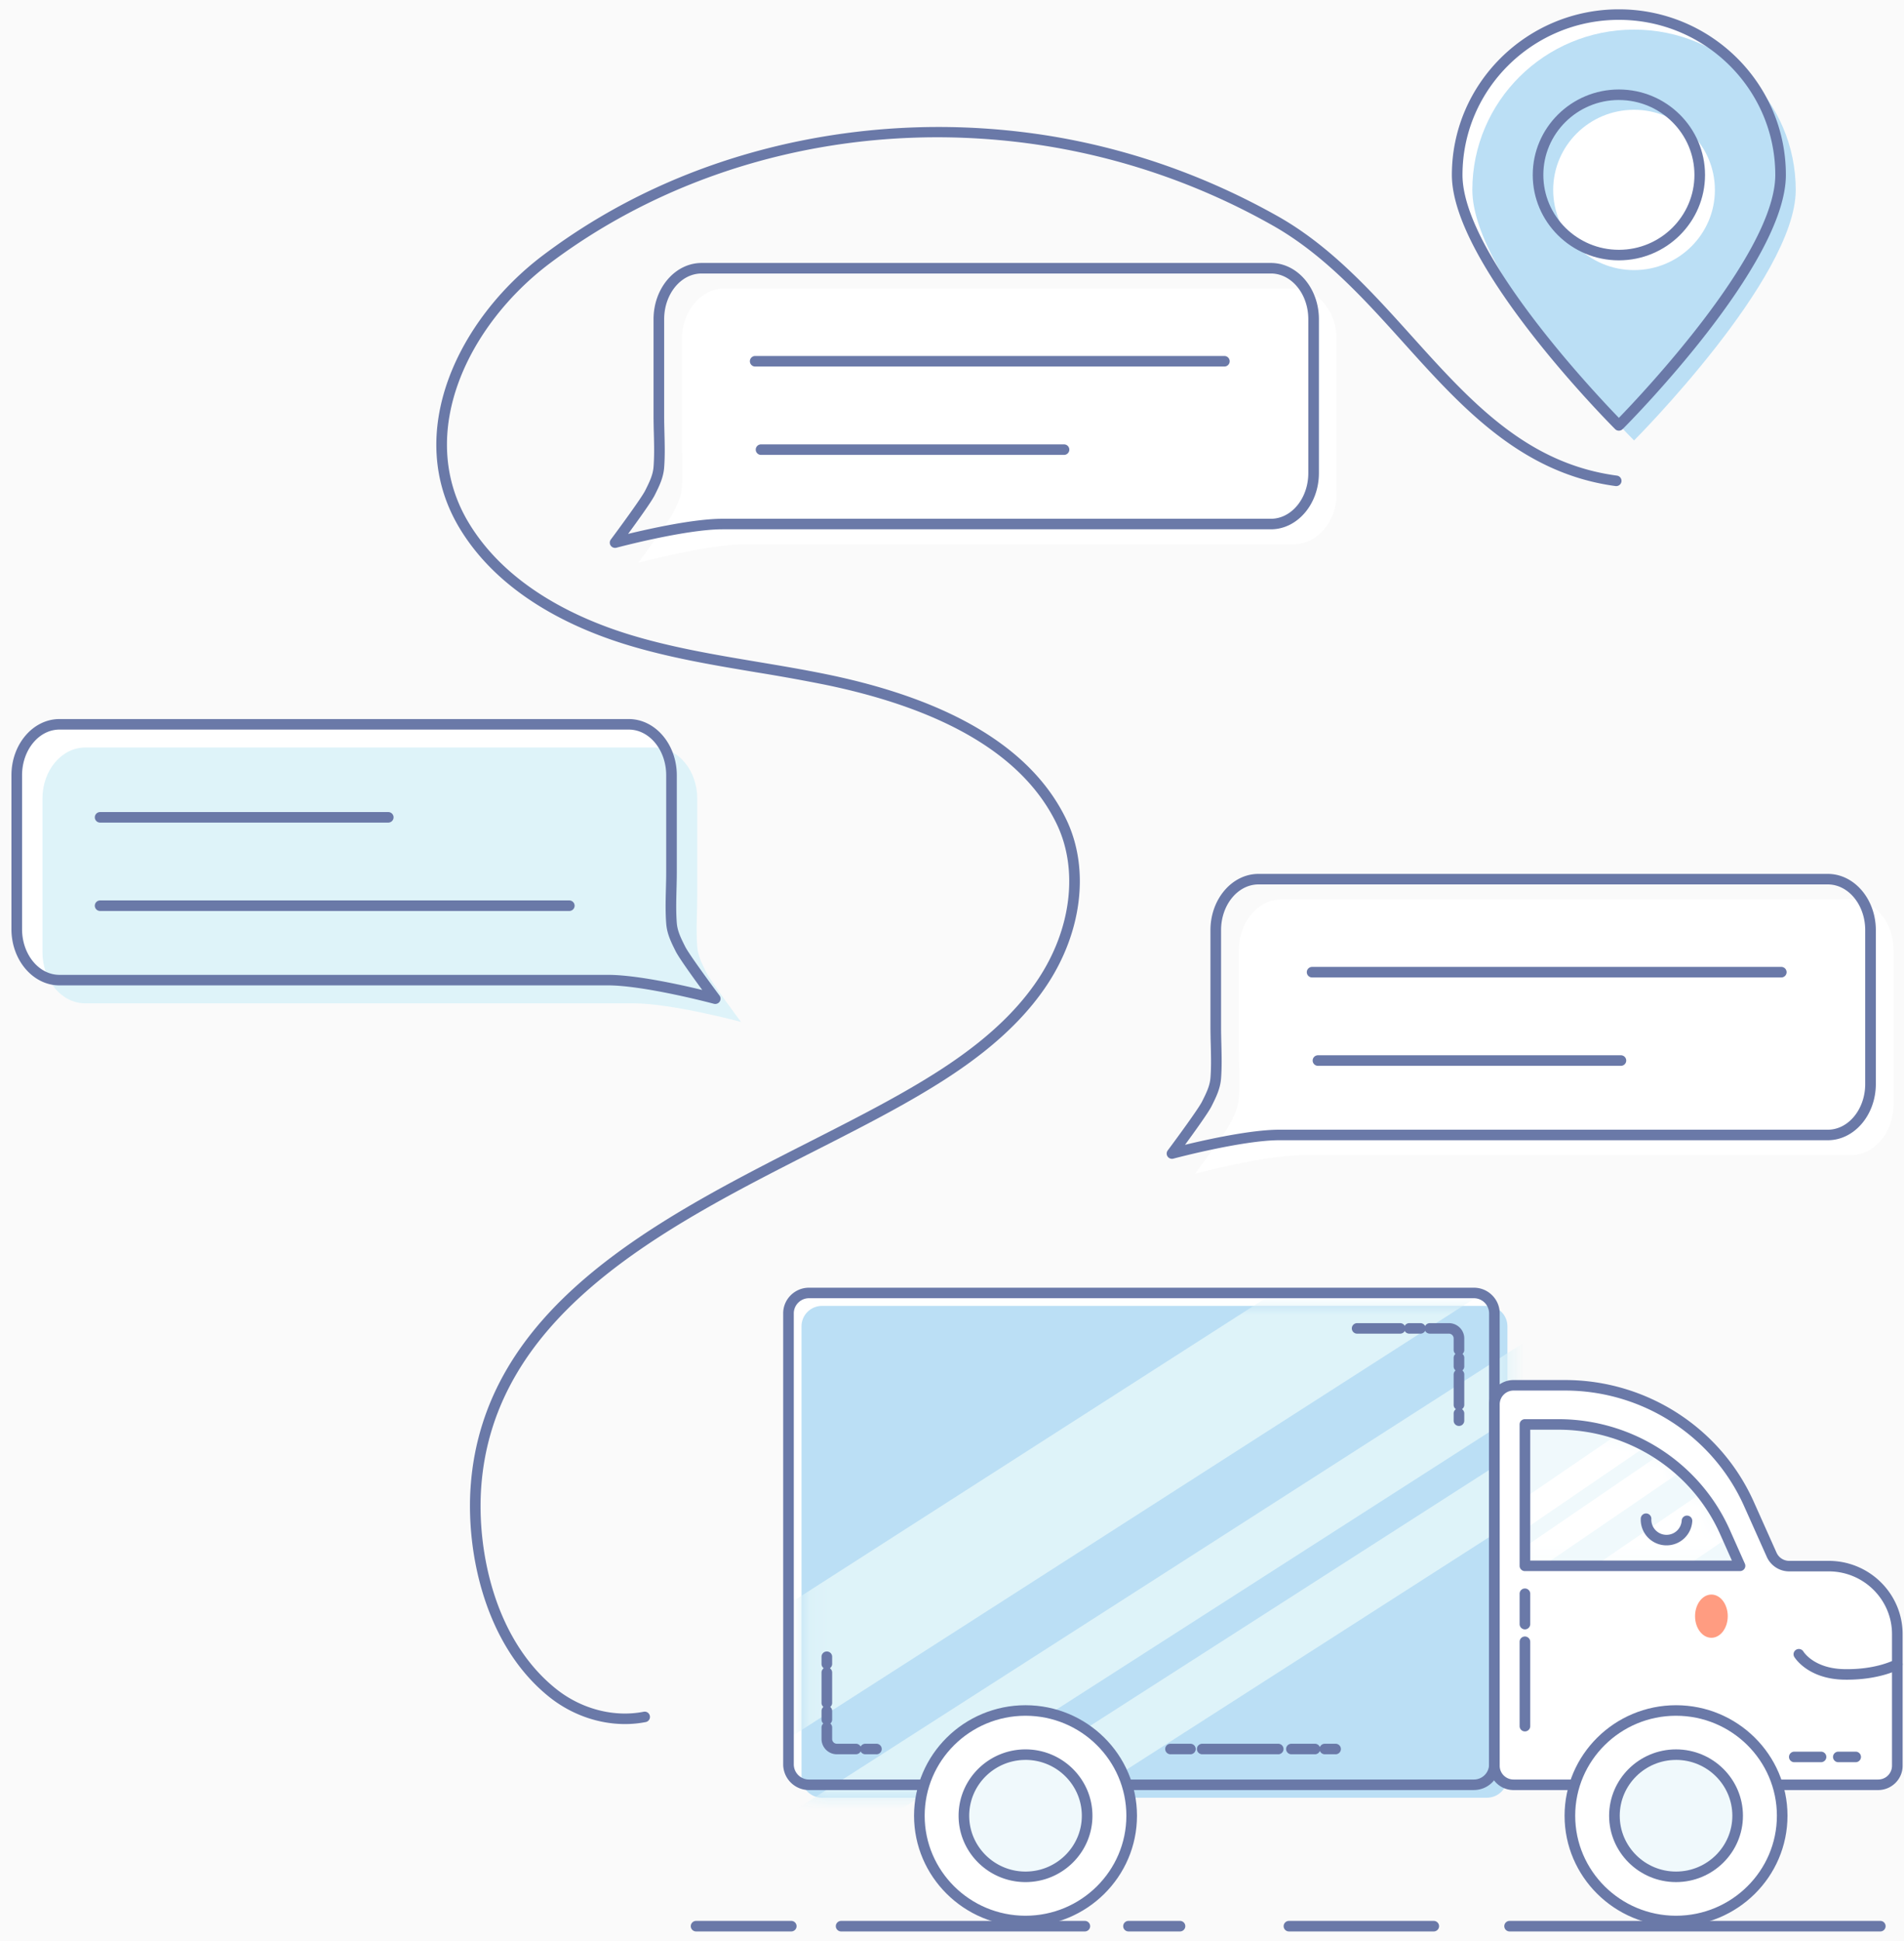 <svg xmlns="http://www.w3.org/2000/svg" xmlns:xlink="http://www.w3.org/1999/xlink" width="104" height="106" viewBox="0 0 104 106">
    <defs>
        <path id="a" d="M37.503 26.879H1.191c-.62 0-1.122-.498-1.122-1.113V1.134C.069.519.57.02 1.19.02h36.312c.62 0 1.123.498 1.123 1.113v24.632c0 .615-.502 1.113-1.123 1.113"/>
        <path id="c" d="M11.752 7.728H.002V.007h1.824c3.943 0 7.514 2.306 9.106 5.882l.82 1.84"/>
    </defs>
    <g fill="none" fill-rule="evenodd">
        <path fill="#FAFAFA" d="M-1227-307H213v900h-1440z"/>
        <path fill="#6A79A8" d="M43.22 105.475h-5.198a.289.289 0 0 1-.29-.288c0-.159.13-.288.29-.288h5.198c.16 0 .29.129.29.288 0 .159-.13.288-.29.288M59.256 105.475H45.944a.289.289 0 0 1-.29-.288c0-.159.13-.288.29-.288h13.312c.16 0 .29.129.29.288 0 .159-.13.288-.29.288M64.453 105.475h-2.812a.289.289 0 0 1-.29-.288c0-.159.13-.288.29-.288h2.812c.16 0 .29.129.29.288 0 .159-.13.288-.29.288"/>
        <path fill="#FFF" d="M80.504 97.467H44.192c-.62 0-1.123-.499-1.123-1.114V71.721c0-.615.502-1.113 1.123-1.113h36.312c.62 0 1.122.498 1.122 1.113v24.632c0 .615-.502 1.114-1.122 1.114"/>
        <path fill="#BBDFF5" d="M81.215 98.172H44.903c-.62 0-1.123-.498-1.123-1.113V72.427c0-.615.503-1.114 1.123-1.114h36.312c.62 0 1.123.499 1.123 1.114v24.632c0 .615-.503 1.113-1.123 1.113"/>
        <g transform="translate(43.737 71.318)">
            <mask id="b" fill="#fff">
                <use xlink:href="#a"/>
            </mask>
            <path fill="#DEF3F9" d="M-2.662 24.893l-3.373-5.171L36.458-7.52l3.373 5.17-42.493 27.243M.93 30.398l-1.687-2.586L41.736.57l1.687 2.585L.93 30.398M3.165 34.702l-1.687-2.585L43.971 4.874l1.687 2.586L3.165 34.702" mask="url(#b)"/>
        </g>
        <path fill="#6A79A8" d="M44.192 70.895a.83.83 0 0 0-.834.826v24.632a.83.83 0 0 0 .834.826h36.312a.83.83 0 0 0 .833-.826V71.721a.83.83 0 0 0-.833-.826H44.192zm36.312 26.859H44.192a1.408 1.408 0 0 1-1.413-1.4V71.72c0-.772.634-1.4 1.413-1.4h36.312c.778 0 1.412.628 1.412 1.4v24.632c0 .773-.633 1.4-1.412 1.4z"/>
        <path fill="#6A79A8" d="M65.021 95.8h-1.085a.289.289 0 0 1-.29-.287c0-.16.13-.288.29-.288h1.085c.16 0 .29.129.29.288 0 .159-.13.288-.29.288M69.818 95.8h-4.15a.289.289 0 0 1-.29-.287c0-.16.13-.288.29-.288h4.15c.16 0 .29.129.29.288 0 .159-.13.288-.29.288M71.823 95.8h-1.284a.289.289 0 0 1-.29-.287c0-.16.13-.288.29-.288h1.284c.16 0 .29.129.29.288 0 .159-.13.288-.29.288"/>
        <path fill="#6A79A8" d="M72.952 95.8h-.587a.289.289 0 0 1-.29-.287c0-.16.13-.288.29-.288h.587c.16 0 .29.129.29.288 0 .159-.13.288-.29.288M45.163 93.282a.289.289 0 0 1-.29-.288v-1.657c0-.159.13-.287.29-.287.16 0 .29.128.29.287v1.657c0 .159-.13.288-.29.288"/>
        <path fill="#6A79A8" d="M45.163 91.154a.288.288 0 0 1-.29-.287v-.394c0-.159.13-.287.29-.287.16 0 .29.128.29.287v.394c0 .158-.13.287-.29.287M45.163 94.193a.289.289 0 0 1-.29-.287v-.47c0-.16.13-.288.29-.288.16 0 .29.129.29.287v.47c0 .16-.13.288-.29.288"/>
        <path fill="#6A79A8" d="M46.752 95.8h-1.038a.838.838 0 0 1-.841-.834v-.631c0-.159.13-.287.29-.287.16 0 .29.128.29.287v.63c0 .144.117.26.261.26h1.038c.16 0 .29.129.29.287 0 .159-.13.287-.29.287"/>
        <path fill="#6A79A8" d="M47.872 95.8h-.604a.289.289 0 0 1-.29-.287c0-.16.13-.288.29-.288h.604c.16 0 .29.129.29.288 0 .159-.13.288-.29.288M79.691 77.006a.289.289 0 0 1-.29-.287V75.06c0-.159.13-.287.29-.287.16 0 .29.128.29.287v1.658c0 .158-.13.287-.29.287"/>
        <path fill="#6A79A8" d="M79.691 77.87a.289.289 0 0 1-.29-.288v-.393c0-.16.13-.288.29-.288.16 0 .29.129.29.288v.393c0 .16-.13.288-.29.288M79.691 74.907a.289.289 0 0 1-.29-.287v-.47c0-.159.13-.287.29-.287.16 0 .29.128.29.287v.47c0 .159-.13.287-.29.287"/>
        <path fill="#6A79A8" d="M79.691 74.008a.289.289 0 0 1-.29-.288v-.63a.26.26 0 0 0-.261-.26h-1.038a.288.288 0 0 1-.29-.287c0-.159.13-.287.29-.287h1.038c.464 0 .841.374.841.834v.63c0 .16-.13.288-.29.288"/>
        <path fill="#6A79A8" d="M77.586 72.831h-.605a.289.289 0 0 1-.29-.287c0-.16.13-.288.29-.288h.605c.16 0 .29.129.29.288 0 .159-.13.287-.29.287"/>
        <path fill="#6A79A8" d="M76.478 72.831h-2.349a.289.289 0 0 1-.29-.287c0-.16.13-.288.29-.288h2.349c.16 0 .29.129.29.288 0 .159-.13.287-.29.287"/>
        <path fill="#FFF" d="M102.587 97.467H82.674a1.043 1.043 0 0 1-1.048-1.04V76.69c0-.574.47-1.04 1.048-1.04h2.81c4.345 0 8.283 2.54 10.045 6.477l1.244 2.782c.168.375.544.617.958.617h2.158c2.069 0 3.745 1.663 3.745 3.714v7.189c0 .574-.468 1.039-1.047 1.039"/>
        <path fill="#6A79A8" d="M82.674 75.937a.756.756 0 0 0-.758.752v19.739c0 .414.34.751.758.751h19.913a.755.755 0 0 0 .758-.751v-7.19c0-1.889-1.55-3.426-3.456-3.426H97.73a1.34 1.34 0 0 1-1.223-.788l-1.244-2.781c-1.714-3.83-5.553-6.306-9.78-6.306h-2.81zm19.913 21.817H82.674a1.333 1.333 0 0 1-1.337-1.326v-19.74c0-.73.6-1.325 1.337-1.325h2.81c4.456 0 8.503 2.609 10.31 6.647l1.244 2.781a.76.76 0 0 0 .693.447h2.158c2.225 0 4.035 1.795 4.035 4v7.19c0 .73-.6 1.326-1.337 1.326z"/>
        <path fill="#6A79A8" d="M83.294 94.552a.289.289 0 0 1-.29-.288v-4.608c0-.159.13-.288.29-.288.16 0 .29.129.29.288v4.608c0 .159-.13.288-.29.288M83.294 88.979a.289.289 0 0 1-.29-.287v-1.659c0-.159.13-.287.29-.287.16 0 .29.128.29.287v1.659c0 .158-.13.287-.29.287M99.467 96.233h-1.459a.289.289 0 0 1-.29-.288c0-.159.13-.288.29-.288h1.46c.16 0 .289.129.289.288 0 .159-.13.288-.29.288M101.36 96.233h-.947a.289.289 0 0 1-.29-.288c0-.159.13-.288.29-.288h.946c.16 0 .29.129.29.288 0 .159-.13.288-.29.288"/>
        <path fill="#F0F9FC" d="M95.043 85.51h-11.75v-7.723h1.825c3.943 0 7.514 2.307 9.106 5.883l.82 1.84"/>
        <g transform="translate(83.292 77.78)">
            <mask id="d" fill="#fff">
                <use xlink:href="#c"/>
            </mask>
            <path fill="#FFF" d="M13.65 1.01l-.662 3.882-16.365 11.186.662-3.881L13.651 1.01M14.356-3.121l-.331 1.94L-2.34 10.005l.331-1.94L14.356-3.121M15.03-6.264l-.331 1.94L-1.666 6.864l.331-1.941L15.03-6.264" mask="url(#d)"/>
        </g>
        <path fill="#6A79A8" d="M83.584 85.222h11.015l-.64-1.436c-1.545-3.47-5.015-5.711-8.841-5.711h-1.534v7.147zm11.46.575h-11.75a.289.289 0 0 1-.29-.288v-7.721c0-.16.13-.288.29-.288h1.824c4.055 0 7.734 2.376 9.371 6.054l.82 1.84a.285.285 0 0 1-.023.272.29.29 0 0 1-.243.13z"/>
        <path fill="#FF9C81" d="M94.373 88.258c0 .652-.4 1.18-.893 1.18-.494 0-.893-.528-.893-1.18 0-.651.4-1.18.893-1.18s.893.529.893 1.18"/>
        <path fill="#6A79A8" d="M100.877 91.727l-.133-.001c-1.99-.03-2.706-1.193-2.736-1.242a.286.286 0 0 1 .102-.394.292.292 0 0 1 .396.1c.026.042.602.937 2.247.961 1.75.031 2.73-.508 2.74-.513a.292.292 0 0 1 .395.11.286.286 0 0 1-.112.39c-.043.025-1.076.589-2.9.589M91.03 84.39l-.075-.001a1.402 1.402 0 0 1-1.333-1.468.288.288 0 0 1 .304-.272c.16.009.283.144.274.302a.826.826 0 0 0 .785.864.827.827 0 0 0 .872-.778.289.289 0 0 1 .304-.271c.16.008.283.143.274.301a1.405 1.405 0 0 1-1.406 1.324"/>
        <path fill="#FFF" d="M97.346 99.157c0-3.175-2.596-5.748-5.798-5.748s-5.798 2.573-5.798 5.748c0 3.174 2.596 5.747 5.798 5.747s5.798-2.573 5.798-5.747"/>
        <path fill="#6A79A8" d="M91.548 93.696c-3.037 0-5.508 2.45-5.508 5.46 0 3.012 2.47 5.461 5.508 5.461 3.037 0 5.509-2.45 5.509-5.46 0-3.012-2.472-5.461-5.509-5.461zm0 11.496c-3.357 0-6.088-2.708-6.088-6.035 0-3.328 2.731-6.036 6.088-6.036s6.088 2.708 6.088 6.036c0 3.327-2.73 6.035-6.088 6.035z"/>
        <path fill="#F0F9FC" d="M94.913 99.157c0-1.843-1.506-3.337-3.365-3.337-1.859 0-3.365 1.494-3.365 3.337 0 1.842 1.506 3.336 3.365 3.336 1.859 0 3.365-1.494 3.365-3.336"/>
        <path fill="#6A79A8" d="M91.548 96.108c-1.696 0-3.075 1.367-3.075 3.049 0 1.68 1.38 3.048 3.075 3.048 1.696 0 3.076-1.367 3.076-3.048 0-1.682-1.38-3.05-3.076-3.05zm0 6.672c-2.015 0-3.655-1.626-3.655-3.623 0-1.998 1.64-3.624 3.655-3.624 2.016 0 3.655 1.626 3.655 3.624 0 1.997-1.64 3.623-3.655 3.623z"/>
        <path fill="#FFF" d="M61.814 99.157c0-3.175-2.596-5.748-5.799-5.748-3.202 0-5.798 2.573-5.798 5.748 0 3.174 2.596 5.747 5.798 5.747 3.203 0 5.799-2.573 5.799-5.747"/>
        <path fill="#6A79A8" d="M56.015 93.696c-3.037 0-5.508 2.45-5.508 5.46 0 3.012 2.47 5.461 5.508 5.461s5.509-2.45 5.509-5.46c0-3.012-2.471-5.461-5.509-5.461zm0 11.496c-3.357 0-6.088-2.708-6.088-6.035 0-3.328 2.731-6.036 6.088-6.036s6.089 2.708 6.089 6.036c0 3.327-2.732 6.035-6.089 6.035z"/>
        <path fill="#F0F9FC" d="M59.38 99.157c0-1.843-1.506-3.337-3.365-3.337-1.858 0-3.365 1.494-3.365 3.337 0 1.842 1.507 3.336 3.365 3.336 1.859 0 3.366-1.494 3.366-3.336"/>
        <path fill="#6A79A8" d="M56.015 96.108c-1.696 0-3.075 1.367-3.075 3.049 0 1.68 1.38 3.048 3.075 3.048 1.696 0 3.076-1.367 3.076-3.048 0-1.682-1.38-3.05-3.076-3.05zm0 6.672c-2.015 0-3.655-1.626-3.655-3.623 0-1.998 1.64-3.624 3.655-3.624 2.016 0 3.656 1.626 3.656 3.624 0 1.997-1.64 3.623-3.656 3.623zM78.314 105.475h-7.909a.289.289 0 0 1-.29-.288c0-.159.13-.288.29-.288h7.909c.16 0 .29.129.29.288 0 .159-.13.288-.29.288M102.707 105.475h-20.25a.289.289 0 0 1-.29-.288c0-.159.13-.288.29-.288h20.25a.288.288 0 1 1 0 .576M34.136 94.15c-1.459 0-2.946-.524-4.146-1.489-3.55-2.856-4.527-7.954-4.285-11.452.677-9.791 10.153-14.608 18.513-18.859 1.986-1.01 3.86-1.963 5.546-2.946 2.274-1.327 5.116-3.197 6.92-5.902 1.84-2.756 2.235-6.017 1.033-8.51-1.772-3.676-6.023-6.231-12.635-7.597a103.263 103.263 0 0 0-3.788-.683c-2.361-.395-4.803-.804-7.134-1.525-2.933-.907-6.885-2.743-9.054-6.339-3.126-5.183-.067-11.429 4.57-14.92 3.843-2.893 8.276-4.93 13.178-6.051a38.045 38.045 0 0 1 14.552-.444c4.32.713 8.48 2.18 12.364 4.362 2.906 1.632 5.158 4.133 7.336 6.552 3.225 3.582 6.272 6.965 11.212 7.626.159.022.27.166.249.324a.29.29 0 0 1-.326.246c-5.153-.69-8.414-4.311-11.567-7.814-2.147-2.384-4.367-4.849-7.19-6.434A37.157 37.157 0 0 0 57.311 8c-9.8-1.618-19.746.71-27.284 6.385-4.432 3.337-7.375 9.275-4.423 14.168 2.075 3.44 5.892 5.208 8.728 6.085 2.295.71 4.716 1.115 7.058 1.508 1.252.21 2.545.426 3.81.687 6.798 1.404 11.186 4.065 13.04 7.91 1.29 2.675.878 6.153-1.072 9.076-1.87 2.803-4.782 4.722-7.11 6.08-1.7.992-3.582 1.95-5.575 2.963-8.224 4.18-17.545 8.92-18.2 18.387-.232 3.36.695 8.249 4.073 10.966 1.386 1.116 3.188 1.585 4.82 1.259a.288.288 0 0 1 .115.563 5.87 5.87 0 0 1-1.155.113"/>
        <path fill="#FFF" d="M97.259 9.552c0-4.836-3.955-8.756-8.833-8.756-4.877 0-8.832 3.92-8.832 8.756 0 4.835 8.832 13.68 8.832 13.68s8.833-8.845 8.833-13.68"/>
        <path fill="#BBDFF5" d="M98.087 10.373c0-4.836-3.954-8.756-8.832-8.756s-8.833 3.92-8.833 8.756c0 4.835 8.833 13.68 8.833 13.68s8.832-8.845 8.832-13.68"/>
        <path fill="#6A79A8" d="M88.426 1.084c-4.71 0-8.542 3.798-8.542 8.468 0 4.258 7.22 11.903 8.542 13.267 1.323-1.364 8.543-9.01 8.543-13.267 0-4.67-3.832-8.468-8.543-8.468zm0 22.435a.29.29 0 0 1-.205-.085c-.364-.365-8.917-8.985-8.917-13.882 0-4.986 4.093-9.043 9.122-9.043 5.03 0 9.122 4.057 9.122 9.043 0 4.897-8.552 13.517-8.916 13.882a.29.29 0 0 1-.206.085z"/>
        <path fill="#FFF" d="M93.67 10.373c0-2.418-1.977-4.378-4.415-4.378-2.44 0-4.417 1.96-4.417 4.378 0 2.417 1.978 4.377 4.417 4.377 2.438 0 4.416-1.96 4.416-4.377"/>
        <path fill="#6A79A8" d="M88.426 5.461c-2.275 0-4.126 1.835-4.126 4.09 0 2.256 1.851 4.091 4.126 4.091 2.276 0 4.127-1.835 4.127-4.09 0-2.256-1.851-4.09-4.127-4.09zm0 8.756c-2.594 0-4.705-2.093-4.705-4.665 0-2.573 2.11-4.665 4.705-4.665s4.706 2.092 4.706 4.665c0 2.572-2.11 4.665-4.706 4.665z"/>
        <path fill="#FFF" d="M73.012 18.533v8.405c0 1.536-1.045 2.782-2.334 2.782H40.72c-2.074 0-5.863 1.015-5.863 1.015s1.644-2.2 1.9-2.71c.244-.489.451-.903.49-1.41.071-.921 0-1.86 0-2.781v-5.301c0-1.537 1.045-2.782 2.334-2.782h31.096c1.289 0 2.334 1.245 2.334 2.782"/>
        <path fill="#6A79A8" d="M38.322 14.936c-1.127 0-2.044 1.119-2.044 2.495v5.3c0 .304.008.616.015.918.016.617.032 1.256-.016 1.885-.044.565-.275 1.027-.52 1.516-.175.35-.936 1.407-1.449 2.106 1.232-.298 3.623-.826 5.153-.826h29.956c1.128 0 2.045-1.119 2.045-2.495v-8.404c0-1.376-.917-2.495-2.045-2.495H38.322zM33.597 29.92a.29.29 0 0 1-.24-.126.285.285 0 0 1 .008-.332c.453-.607 1.672-2.268 1.873-2.667.238-.476.426-.851.46-1.305.047-.6.031-1.224.016-1.827a36.602 36.602 0 0 1-.016-.932v-5.3c0-1.693 1.177-3.07 2.624-3.07h31.095c1.447 0 2.624 1.377 2.624 3.07v8.404c0 1.693-1.177 3.07-2.624 3.07H39.461c-2.013 0-5.75.995-5.788 1.005a.29.29 0 0 1-.076.01z"/>
        <path fill="#6A79A8" d="M58.118 24.842H41.57a.289.289 0 0 1-.29-.288c0-.159.13-.288.29-.288h16.548c.16 0 .29.13.29.288 0 .159-.13.288-.29.288M66.878 20.016H41.25a.289.289 0 0 1-.29-.288c0-.159.13-.288.29-.288h25.627c.16 0 .29.13.29.288 0 .16-.13.288-.29.288"/>
        <path fill="#FFF" d="M103.432 51.895V60.3c0 1.536-1.046 2.782-2.335 2.782H71.14c-2.074 0-5.863 1.015-5.863 1.015s1.644-2.2 1.9-2.71c.245-.489.451-.903.49-1.41.072-.921 0-1.86 0-2.781v-5.301c0-1.537 1.046-2.782 2.335-2.782h31.095c1.29 0 2.335 1.245 2.335 2.782"/>
        <path fill="#6A79A8" d="M68.741 48.298c-1.127 0-2.044 1.119-2.044 2.495v5.3c0 .304.008.616.016.918.015.617.032 1.256-.017 1.885-.044.566-.275 1.027-.52 1.516-.175.35-.936 1.407-1.448 2.106 1.231-.298 3.622-.825 5.152-.825h29.957c1.127 0 2.044-1.12 2.044-2.495v-8.405c0-1.376-.917-2.495-2.044-2.495H68.74zm-4.724 14.984a.29.29 0 0 1-.24-.125.285.285 0 0 1 .007-.333c.453-.607 1.673-2.268 1.873-2.667.238-.475.426-.85.461-1.305.047-.6.03-1.223.015-1.827a36.613 36.613 0 0 1-.016-.932v-5.3c0-1.693 1.178-3.07 2.624-3.07h31.096c1.447 0 2.624 1.377 2.624 3.07v8.405c0 1.692-1.177 3.069-2.624 3.069H69.88c-2.012 0-5.75.995-5.788 1.005a.29.29 0 0 1-.075.01z"/>
        <path fill="#6A79A8" d="M88.537 58.204H71.99a.289.289 0 0 1-.29-.288c0-.159.13-.288.29-.288h16.547c.16 0 .29.13.29.288 0 .159-.13.288-.29.288M97.297 53.378H71.67a.289.289 0 0 1-.29-.288c0-.159.13-.288.29-.288h25.627c.16 0 .29.13.29.288 0 .16-.13.288-.29.288"/>
        <path fill="#FFF" d="M1.154 42.448v8.405c0 1.536 1.045 2.782 2.334 2.782h29.957c2.074 0 5.863 1.015 5.863 1.015s-1.644-2.2-1.9-2.71c-.245-.489-.451-.903-.49-1.41-.072-.921 0-1.86 0-2.781v-5.301c0-1.537-1.046-2.782-2.335-2.782H3.488c-1.29 0-2.334 1.245-2.334 2.782"/>
        <path fill="#DEF3F9" d="M2.32 43.604v8.405c0 1.536 1.045 2.782 2.334 2.782h29.957c2.074 0 5.863 1.015 5.863 1.015s-1.644-2.2-1.9-2.71c-.244-.488-.451-.903-.49-1.41-.071-.921 0-1.86 0-2.781v-5.301c0-1.537-1.045-2.782-2.334-2.782H4.654c-1.289 0-2.334 1.245-2.334 2.782"/>
        <path fill="#6A79A8" d="M3.249 39.842c-1.127 0-2.044 1.119-2.044 2.495v8.404c0 1.376.917 2.495 2.044 2.495h29.957c1.53 0 3.92.528 5.152.826-.512-.699-1.273-1.757-1.448-2.106-.245-.489-.477-.95-.52-1.516-.049-.629-.033-1.268-.017-1.885.008-.302.016-.614.016-.918v-5.3c0-1.376-.917-2.495-2.045-2.495H3.25zm35.82 14.984a.29.29 0 0 1-.076-.01c-.037-.01-3.776-1.005-5.787-1.005H3.249c-1.447 0-2.624-1.377-2.624-3.07v-8.404c0-1.693 1.177-3.07 2.624-3.07h31.095c1.447 0 2.624 1.377 2.624 3.07v5.3c0 .31-.008.627-.016.932-.015.604-.031 1.227.015 1.827.035.454.224.83.462 1.304.2.4 1.42 2.061 1.873 2.668a.285.285 0 0 1 .006.332.29.29 0 0 1-.239.126z"/>
        <path fill="#6A79A8" d="M21.207 44.922H5.469a.289.289 0 0 1-.29-.288c0-.159.13-.288.29-.288h15.738c.16 0 .29.13.29.288 0 .159-.13.288-.29.288M31.096 49.748H5.469a.289.289 0 0 1-.29-.288c0-.159.13-.288.29-.288h25.627c.16 0 .29.129.29.288 0 .159-.13.288-.29.288"/>
    </g>
</svg>
